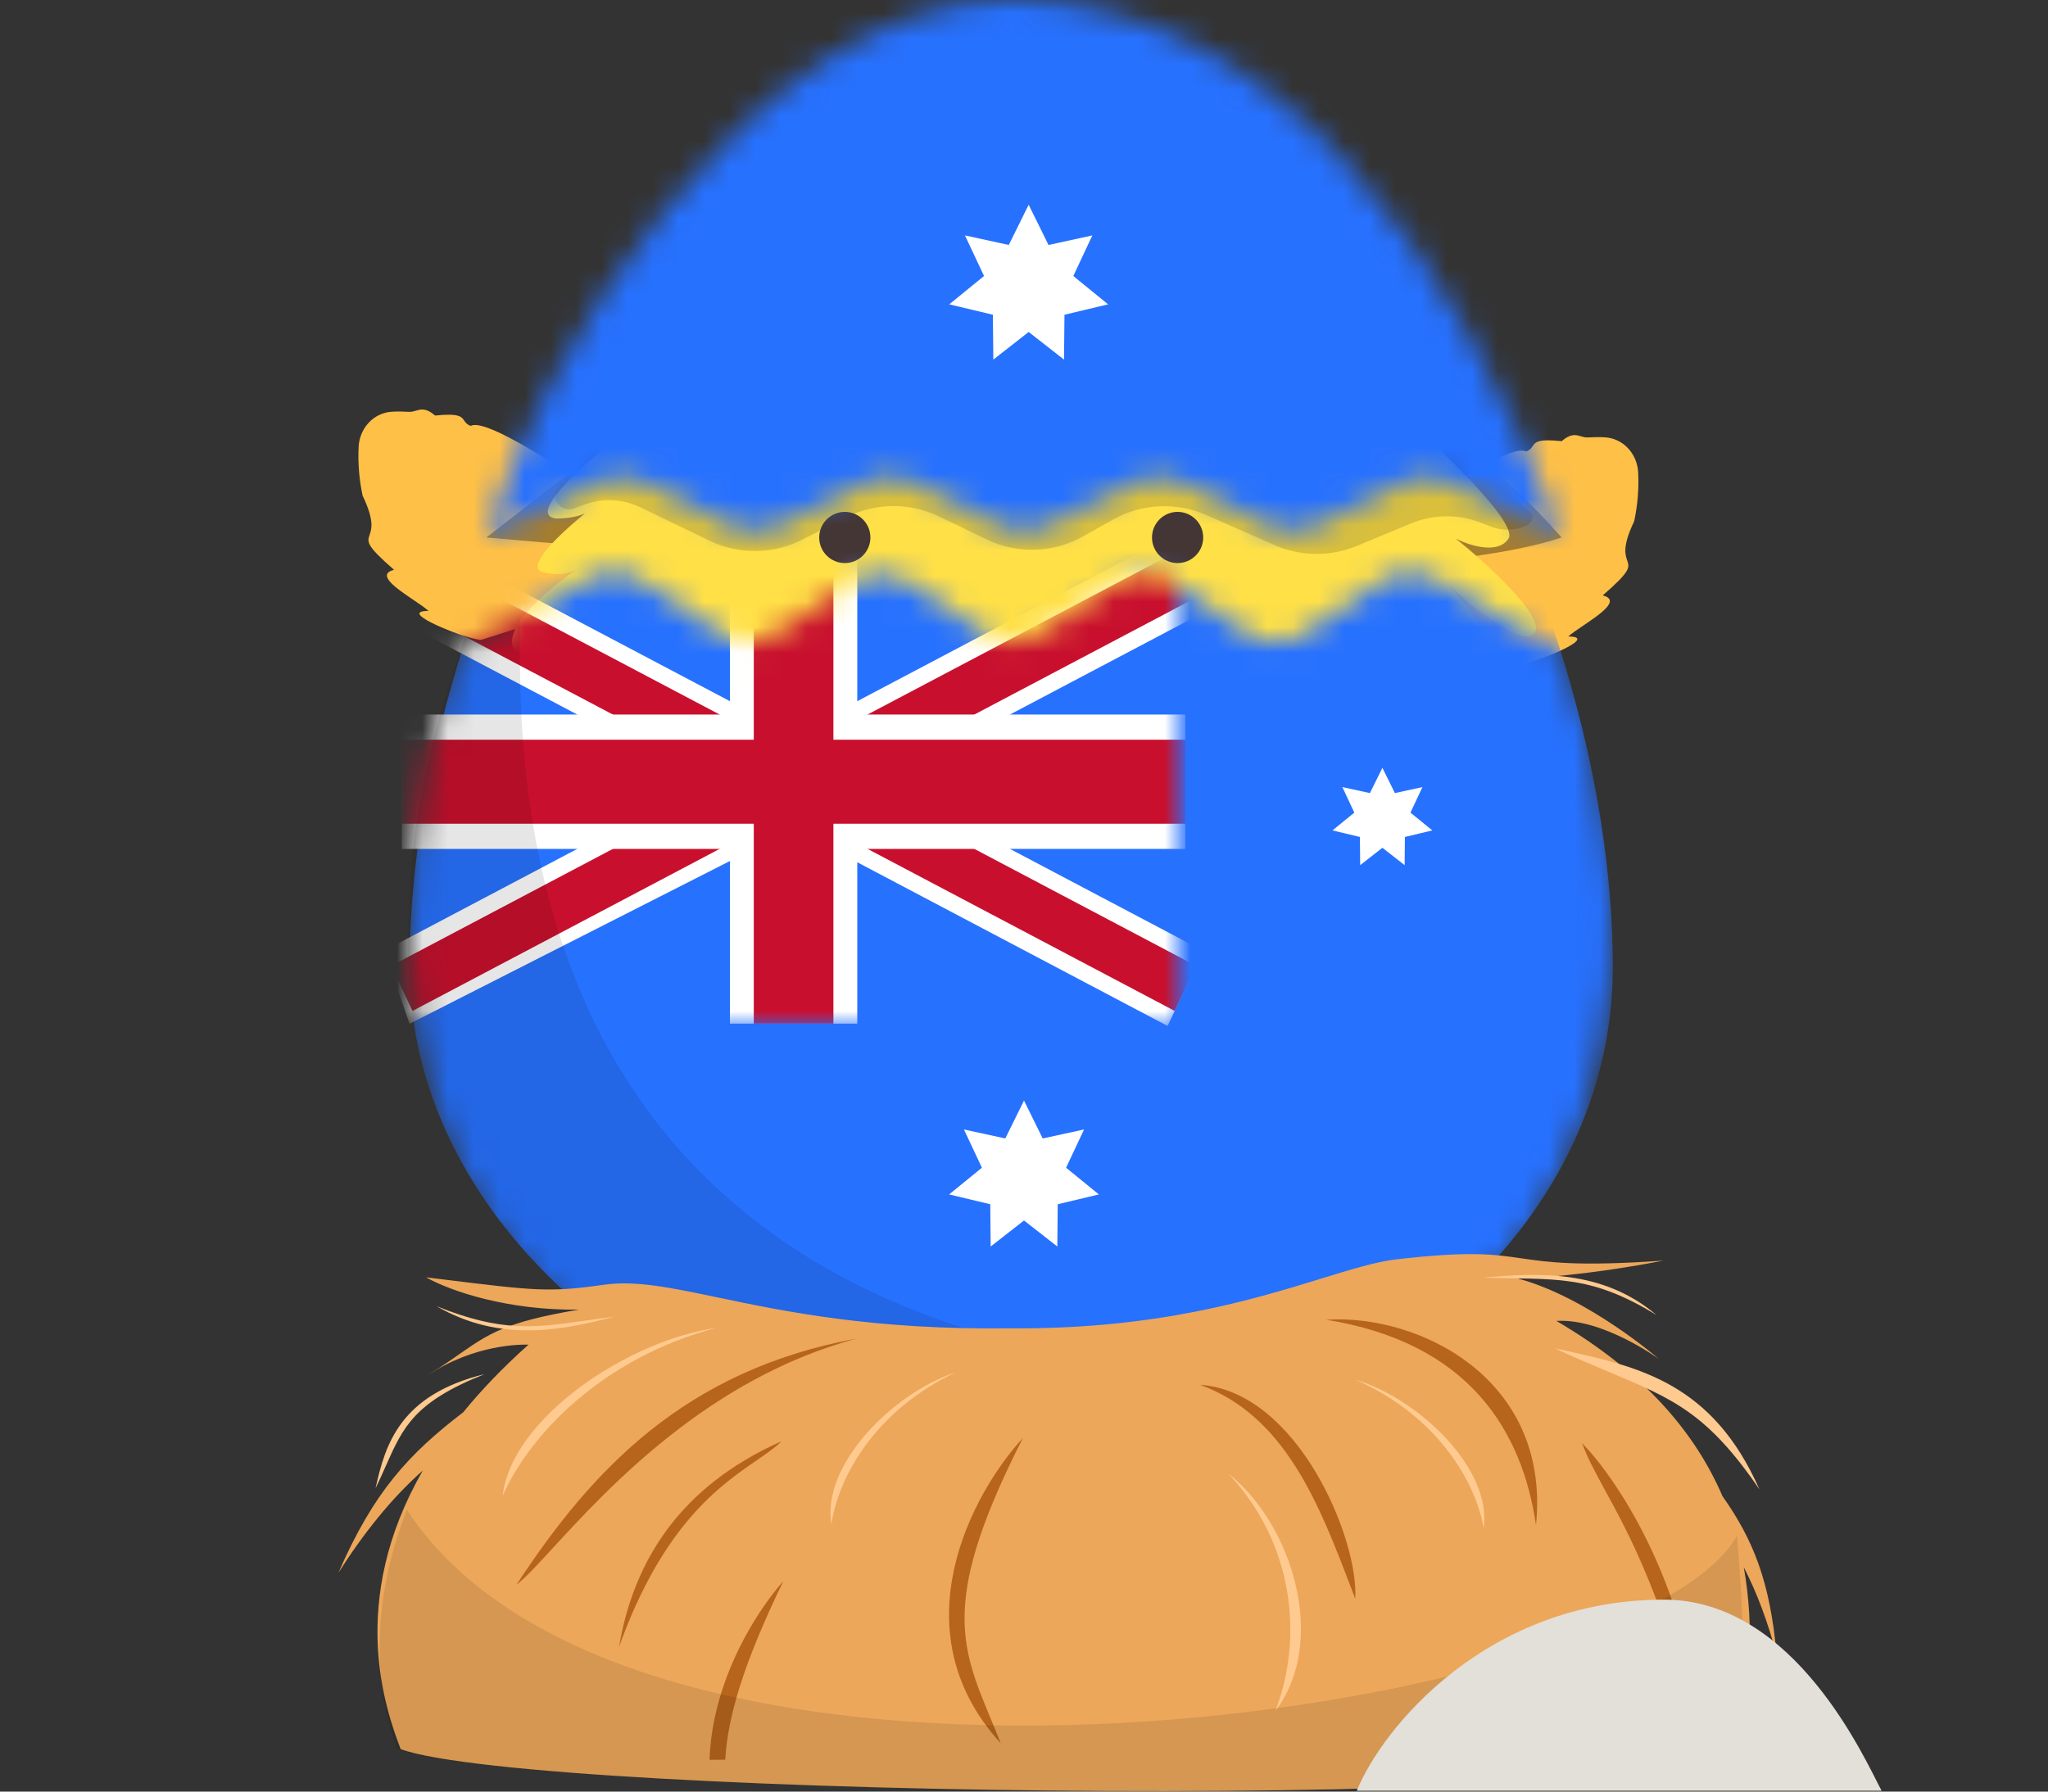 <svg width="80" height="70" viewBox="0 0 80 70" fill="none" xmlns="http://www.w3.org/2000/svg">
<rect x="0" y="0" width="80" height="70" fill="#333333" stroke="none"/>
<path fill-rule="evenodd" clip-rule="evenodd" d="M18.798 25L23.228 23.591L24 19.61C23.665 19.409 23.239 19.137 22.772 18.838C21.106 17.772 18.909 16.368 18.387 16.64C18.235 16.585 18.183 16.507 18.132 16.433C18.028 16.279 17.933 16.139 16.996 16.236C16.642 15.931 16.447 15.988 16.25 16.046C16.161 16.072 16.072 16.098 15.967 16.091C15.749 16.077 15.533 16.075 15.321 16.086C14.593 16.122 14.046 16.729 14.009 17.457C13.976 18.118 14.035 18.758 14.165 19.367C14.63 20.339 14.517 20.668 14.438 20.898C14.342 21.176 14.296 21.309 15.392 22.263C14.679 22.446 15.49 22.994 16.155 23.443C16.395 23.605 16.615 23.755 16.739 23.869C15.392 23.869 18.283 25 18.798 25ZM59.202 26L54.772 24.591L54 20.61C54.335 20.409 54.761 20.137 55.228 19.838C56.894 18.772 59.091 17.368 59.613 17.64C59.765 17.585 59.817 17.507 59.868 17.433C59.972 17.279 60.067 17.139 61.004 17.236C61.358 16.931 61.553 16.988 61.75 17.046C61.839 17.072 61.928 17.098 62.033 17.091C62.251 17.077 62.467 17.075 62.679 17.086C63.407 17.122 63.954 17.729 63.991 18.457C64.024 19.118 63.965 19.758 63.835 20.367C63.37 21.339 63.483 21.668 63.562 21.898C63.658 22.176 63.703 22.309 62.608 23.263C63.321 23.446 62.51 23.994 61.845 24.443C61.605 24.605 61.385 24.755 61.261 24.869C62.608 24.869 59.717 26 59.202 26Z" fill="#FEC047"/>
<path d="M61 21C53.8 23.4 30 22 19 21L23.5 17.5H56C56.333 17.167 57.8 17.4 61 21Z" fill="black" fill-opacity="0.35"/>
<path d="M21.719 20.259C20.077 20.049 25.14 16.146 27.877 14.221C43.478 7.709 51.997 12.558 54.306 15.796C56.017 17.284 59.336 20.417 58.925 21.047C58.514 21.677 57.386 21.309 56.872 21.047C58.07 22.009 60.362 24.092 59.951 24.722C59.541 25.352 57.557 23.76 56.616 22.884C57.813 24.285 59.951 27.138 58.925 27.348C57.899 27.558 57.129 26.91 56.872 26.56C56.017 31.373 51.125 41 38.398 41C25.671 41 22.318 31.373 22.232 26.56C21.89 26.56 21.001 26.35 20.18 25.51C19.416 24.729 21.257 23.13 22.481 22.276C22.209 22.408 21.773 22.504 21.206 22.359C20.486 22.175 21.818 20.901 22.849 20.059C22.602 20.17 22.237 20.259 21.719 20.259Z" fill="#FFE047"/>
<path d="M22.809 19.721L22.427 19.865C22.364 19.888 22.299 19.9 22.232 19.9C21.755 19.9 21.501 19.336 21.818 18.979L23.073 17.567C23.284 17.329 23.569 17.171 23.882 17.116L29.982 16.06C30.213 16.02 30.446 16 30.68 16H54.365C55.674 16 56.898 16.631 57.701 17.665C58.452 18.632 59.257 19.608 59.647 19.9C60.366 20.439 59.138 20.909 58.296 20.593L57.788 20.402C56.927 20.08 55.976 20.096 55.127 20.448L53 21.33C51.968 21.758 50.806 21.745 49.784 21.295L47.127 20.125C45.948 19.605 44.594 19.672 43.471 20.303L42.317 20.953C41.151 21.609 39.739 21.654 38.534 21.072L36.681 20.179C35.533 19.625 34.192 19.638 33.055 20.214L31.333 21.086C30.196 21.662 28.855 21.675 27.707 21.121L25.012 19.821C24.322 19.488 23.526 19.452 22.809 19.721Z" fill="black" fill-opacity="0.15"/>
<path fill-rule="evenodd" clip-rule="evenodd" d="M33 22C33.552 22 34 21.552 34 21C34 20.448 33.552 20 33 20C32.448 20 32 20.448 32 21C32 21.552 32.448 22 33 22ZM46 22C46.552 22 47 21.552 47 21C47 20.448 46.552 20 46 20C45.448 20 45 20.448 45 21C45 21.552 45.448 22 46 22Z" fill="#443635"/>
<mask id="mask0_2286_40636" style="mask-type:alpha" maskUnits="userSpaceOnUse" x="16" y="22" width="47" height="35">
<path d="M39.554 57C58.234 57 67.244 43.679 61.066 25.5L56.094 22.639C55.414 22.248 54.571 22.28 53.923 22.721L50.991 24.717C50.296 25.189 49.383 25.189 48.689 24.717L45.848 22.783C45.153 22.311 44.241 22.311 43.546 22.783L40.705 24.717C40.011 25.189 39.098 25.189 38.403 24.717L35.562 22.783C34.868 22.311 33.955 22.311 33.26 22.783L30.412 24.722C29.721 25.192 28.814 25.194 28.12 24.728L25.106 22.702C24.466 22.271 23.638 22.238 22.965 22.616L17.822 25.5C10.872 47.858 25.029 57 39.554 57Z" fill="#D9D9D9"/>
</mask>
<g mask="url(#mask0_2286_40636)">
<path d="M63 37.788C63 48.433 52.479 57 39.5 57C26.521 57 16 47.913 16 37.788C16 22.877 26.521 3 39.5 3C52.479 3 63 22.877 63 37.788Z" fill="#2771FF"/>
<path d="M40 43L40.731 44.481L42.346 44.13L41.644 45.625L42.925 46.668L41.318 47.051L41.302 48.703L40 47.686L38.698 48.703L38.682 47.051L37.075 46.668L38.356 45.625L37.654 44.13L39.269 44.481L40 43Z" fill="white"/>
<path d="M54 30L54.488 30.987L55.564 30.753L55.096 31.75L55.95 32.445L54.879 32.701L54.868 33.802L54 33.124L53.132 33.802L53.121 32.701L52.05 32.445L52.904 31.75L52.436 30.753L53.512 30.987L54 30Z" fill="white"/>
<mask id="mask1_2286_40636" style="mask-type:alpha" maskUnits="userSpaceOnUse" x="15" y="22" width="31" height="18">
<rect x="15" y="22" width="31" height="18" fill="#D9D9D9"/>
</mask>
<g mask="url(#mask1_2286_40636)">
<path fill-rule="evenodd" clip-rule="evenodd" d="M27.524 30.543L15 23.935L16.39 21L31 28.709L45.609 21L47 23.935L34.476 30.543L47 37.151L46.305 38.618L45.609 40.086L31 32.377L16 40L15 37.151L27.524 30.543Z" fill="white"/>
<path fill-rule="evenodd" clip-rule="evenodd" d="M28.914 30.543L15.278 23.348L16.113 21.587L31 29.442L45.888 21.587L46.722 23.348L33.086 30.543L46.722 37.738L45.888 39.499L31 31.643L16.113 39.499L15.278 37.738L28.914 30.543Z" fill="#C8102E"/>
<path fill-rule="evenodd" clip-rule="evenodd" d="M28.513 27.918V21.528H33.487V27.918H46.305V33.168H33.487V39.995H28.513V33.168H15.695V27.918H28.513Z" fill="white"/>
<path fill-rule="evenodd" clip-rule="evenodd" d="M29.445 28.902V21H32.555V28.902H46.305V32.184H32.555V39.995H29.445V32.184H15.695V28.902H29.445Z" fill="#C8102E"/>
</g>
<path d="M52 53.88C48.681 56.22 41.251 57 38.305 57C27.745 57 16.689 49 16 38.573C15.489 30.837 18 25 20.851 18C17.884 39.913 26.875 53.88 52 53.88Z" fill="black" fill-opacity="0.1"/>
</g>
<mask id="mask2_2286_40636" style="mask-type:alpha" maskUnits="userSpaceOnUse" x="19" y="0" width="42" height="21">
<path d="M39.481 0C49.644 0 56.852 9.713 61 21L56.665 18.832C56.089 18.544 55.411 18.544 54.835 18.832L51.415 20.543C50.839 20.831 50.161 20.831 49.585 20.543L46.165 18.832C45.589 18.544 44.911 18.544 44.335 18.832L40.915 20.543C40.339 20.831 39.661 20.831 39.085 20.543L35.665 18.832C35.089 18.544 34.411 18.544 33.835 18.832L30.415 20.543C29.839 20.831 29.161 20.831 28.585 20.543L25.165 18.832C24.589 18.544 23.911 18.544 23.335 18.832L19 21C20.815 14.438 29.319 0 39.481 0Z" fill="#D9D9D9"/>
</mask>
<g mask="url(#mask2_2286_40636)">
<rect x="16" width="49" height="22" fill="#2771FF"/>
<path d="M40.182 8L40.958 9.571L42.67 9.198L41.926 10.784L43.285 11.891L41.581 12.297L41.563 14.05L40.182 12.971L38.802 14.05L38.784 12.297L37.08 11.891L38.439 10.784L37.694 9.198L39.406 9.571L40.182 8Z" fill="white"/>
</g>
<path fill-rule="evenodd" clip-rule="evenodd" d="M16.642 49.907L17.293 49.987C20.92 50.434 21.459 50.5 23.588 50.197C24.826 50.02 26.199 50.308 28.045 50.695C30.626 51.236 34.131 51.971 39.479 51.899C45.149 51.945 48.945 50.777 51.615 49.955C52.798 49.591 53.76 49.294 54.567 49.202C57.43 48.874 58.356 49.009 59.419 49.163C60.47 49.316 61.656 49.489 64.981 49.253C61.519 49.924 59.294 49.954 59.294 49.954C62.025 50.684 64.791 53.091 64.791 53.091C64.791 53.091 62.605 51.495 60.798 51.611C64.248 53.632 66.226 55.995 67.286 58.46C68.47 60.135 69.145 61.774 69.399 64.659C69.074 63.439 68.656 62.276 68.115 61.232C68.547 63.608 68.339 65.997 67.964 68.196C66.513 70.853 20.884 70.24 15.651 68.342C15.061 66.791 13.563 62.577 16.517 57.455C15.28 58.547 14.185 59.932 13.22 61.448C14.603 58.276 15.971 56.805 18.098 55.176C18.802 54.311 19.644 53.429 20.644 52.538C20.644 52.538 18.861 52.437 17.002 53.547C16.904 53.61 16.802 53.675 16.694 53.742C16.863 53.627 17.03 53.521 17.194 53.421C17.471 53.238 17.711 53.071 17.933 52.916C19.097 52.104 19.746 51.651 22.609 51.169C19.882 51.206 17.641 50.469 16.642 49.907Z" fill="#ECA75A"/>
<path fill-rule="evenodd" clip-rule="evenodd" d="M60 59.587C60.58 53.858 55.42 51.329 51.807 51.564C57.4 52.467 59.459 55.91 60 59.587ZM20.178 61.913C20.503 61.672 20.975 61.159 21.596 60.483C23.748 58.142 27.685 53.857 33.451 52.302C26.752 53.54 23.116 57.431 20.178 61.913ZM30.523 56.314L30.526 56.313C30.281 56.56 29.945 56.791 29.546 57.066C28.119 58.047 25.896 59.578 24.182 64.341C24.753 60.974 26.575 58.074 30.523 56.314ZM66.428 68.237C66.138 62.261 63.237 57.857 61.801 56.386C62.014 56.974 62.323 57.54 62.701 58.232C63.656 59.98 65.048 62.528 66.428 68.237ZM39.957 56.185C38.971 57.257 37.75 59.129 37.275 61.285C36.799 63.443 37.068 65.897 39.09 68.11C38.958 67.776 38.827 67.46 38.701 67.156C37.513 64.291 36.757 62.469 39.957 56.185ZM27.915 67.135C28.39 64.868 29.613 62.898 30.601 61.772C29.042 64.987 28.421 67.091 28.331 68.752L27.717 68.76C27.734 68.206 27.804 67.662 27.915 67.135ZM46.878 54.106C50.701 54.373 53.087 60.168 52.938 62.463C52.886 62.325 52.833 62.187 52.78 62.048C51.539 58.797 50.211 55.317 46.878 54.106Z" fill="#B7651C"/>
<path fill-rule="evenodd" clip-rule="evenodd" d="M64.711 51.383C62.602 49.597 60.1 49.726 57.952 49.918C60.712 50.016 62.054 49.748 64.711 51.383Z" fill="#FFCA8F"/>
<path fill-rule="evenodd" clip-rule="evenodd" d="M24.008 51.445C21.965 51.967 19.562 52.481 17.053 51.035C19.594 52.06 20.872 51.88 22.847 51.601C23.207 51.55 23.59 51.496 24.008 51.445ZM19.635 58.446C20.63 56.166 23.437 53.081 27.985 51.88C24.502 52.384 19.978 55.419 19.635 58.446ZM49.811 66.859C50.762 64.487 50.833 60.624 47.984 57.576C50.49 59.559 51.888 64.146 49.811 66.859ZM57.954 59.708C57.652 57.905 56.137 55.301 52.93 53.899C55.468 54.664 58.294 57.423 57.954 59.708ZM32.478 59.557C32.731 57.746 34.175 55.102 37.343 53.614C34.826 54.447 32.076 57.282 32.478 59.557ZM68.728 58.192C66.901 54.05 64.047 53.416 61.15 52.772C61.007 52.741 60.864 52.709 60.721 52.677C61.526 53.048 62.228 53.343 62.856 53.606L62.856 53.606C65.362 54.658 66.696 55.218 68.728 58.192ZM14.67 58.149C15.045 56.444 15.622 54.5 18.933 53.688C16.18 54.78 15.746 55.757 15.075 57.267C14.953 57.542 14.823 57.835 14.67 58.149Z" fill="#FFCA8F"/>
<path d="M67.959 68.197C66.504 70.853 20.766 70.242 15.521 68.345C15.173 67.431 13.97 63.938 15.892 58.993C25.027 72.89 63.966 66.951 67.849 60.011C68.035 61.975 68.27 66.378 67.959 68.197Z" fill="black" fill-opacity="0.1"/>
<path d="M65 62.5C58.098 62.5 54 67.5 53 69.966L73.5 69.966C72.883 68.822 70.128 62.5 65 62.5Z" fill="#E3DFD9"/>
</svg>
